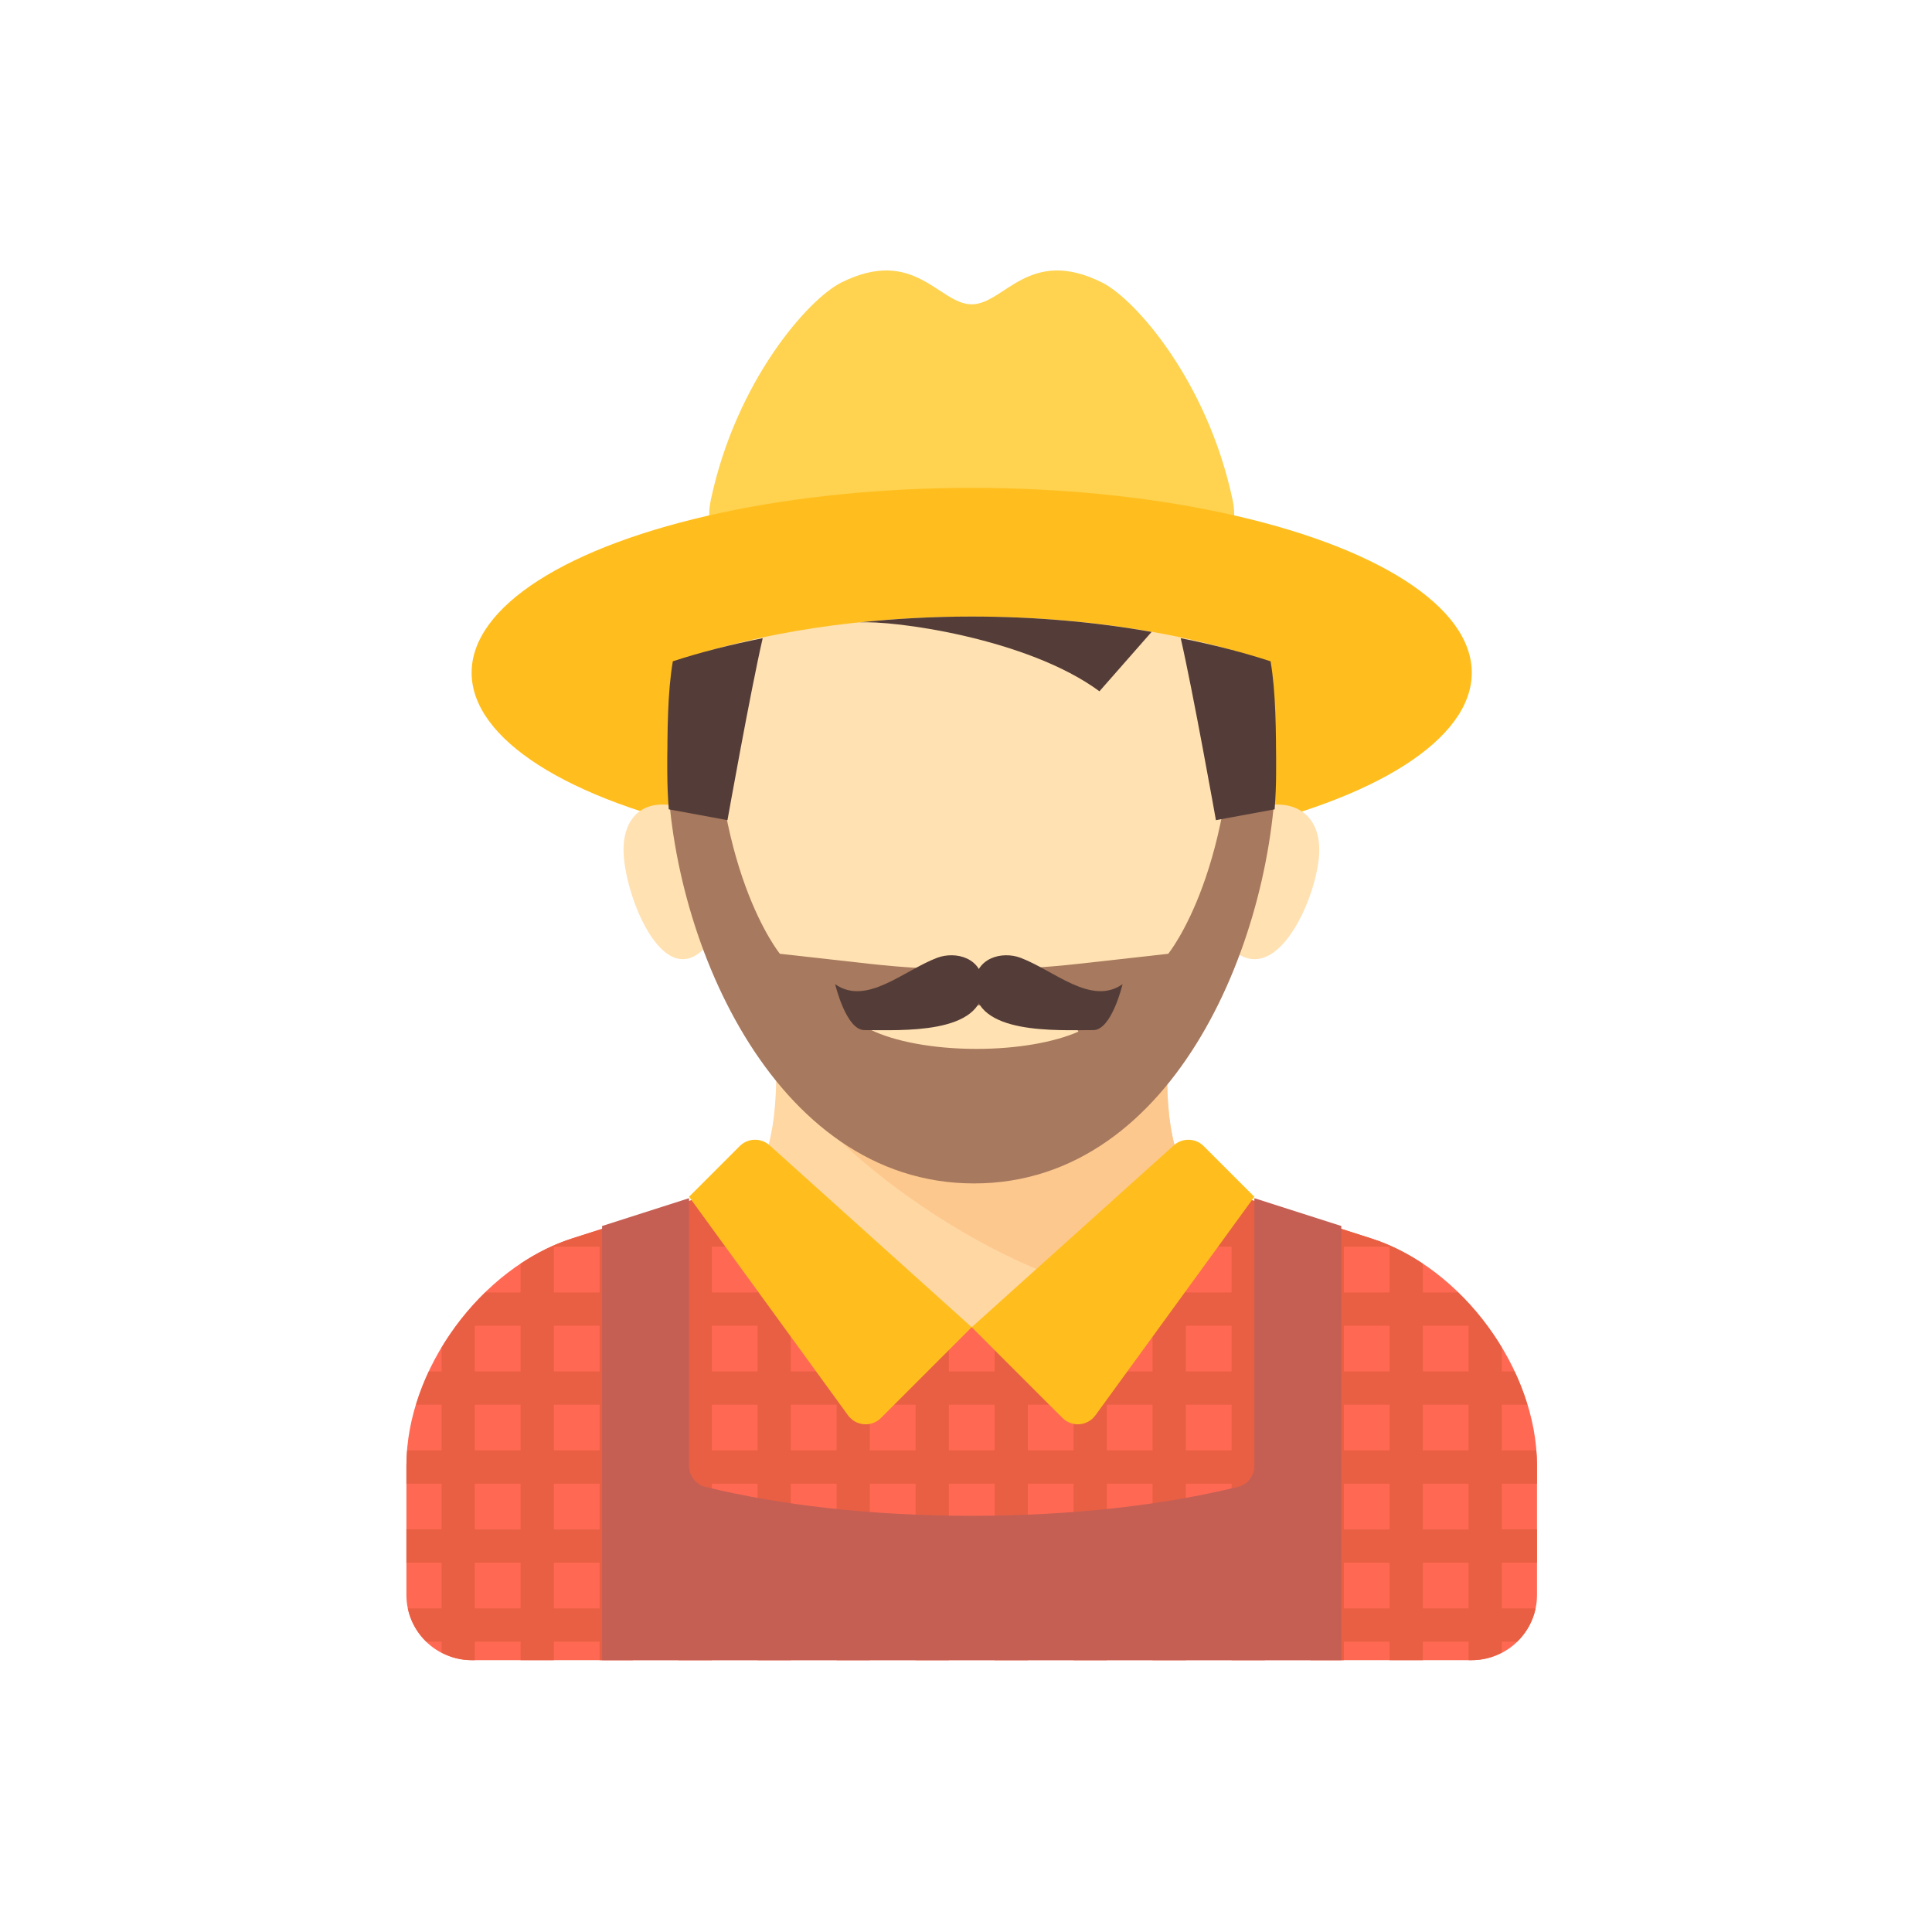 <?xml version="1.0" encoding="UTF-8"?>
<svg width="100px" height="100px" viewBox="0 0 100 100" version="1.1" xmlns="http://www.w3.org/2000/svg" xmlns:xlink="http://www.w3.org/1999/xlink">
    <!-- Generator: Sketch 51.3 (57544) - http://www.bohemiancoding.com/sketch -->
    <title>image-farmer</title>
    <desc>Created with Sketch.</desc>
    <defs></defs>
    <g id="Page-1" stroke="none" stroke-width="1" fill="none" fill-rule="evenodd">
        <g id="home" transform="translate(-148, -990)">
            <g id="Group-22" transform="translate(0, 906)">
                <g id="Group-7" transform="translate(128, 64)">
                    <g id="Group-15" transform="translate(20, 20)">
                        <rect id="Rectangle-9" x="0" y="0" width="100" height="100"></rect>
                        <g id="farmer" transform="translate(21, 14)" fill-rule="nonzero">
                            <path d="M42.8,11.88 C41.487,5.691 37.736,1.47 36.048,0.626 C32.249,-1.273 30.983,1.752 29.295,1.752 C27.607,1.752 26.341,-1.273 22.543,0.626 C20.855,1.47 17.104,5.691 15.791,11.88 C14.478,18.07 29.295,13.005 29.295,13.005 C29.295,13.005 44.113,18.07 42.8,11.88 Z" id="Shape" fill="#FFD24F"></path>
                            <ellipse id="Oval" fill="#FFBE1E" cx="29.295" cy="20.819" rx="25.884" ry="9.566"></ellipse>
                            <path d="M14.066,27.745 C12.379,27.323 11.274,28.225 11.274,29.996 C11.274,32.341 13.542,38.085 15.927,34.498 C18.312,30.91 14.066,27.745 14.066,27.745 Z" id="Shape" fill="#FFE1B2"></path>
                            <path d="M44.238,27.745 C46.079,27.323 47.286,28.225 47.286,29.996 C47.286,32.341 44.81,38.085 42.206,34.498 C39.603,30.91 44.238,27.745 44.238,27.745 Z" id="Shape" fill="#FFE1B2"></path>
                            <path d="M16.932,48.209 C19.448,46.588 19.167,41.765 19.167,40.64 L39.424,40.64 C39.424,41.765 39.112,46.588 41.628,48.209 L29.295,62.022 L16.932,48.209 Z" id="Shape" fill="#FFD7A3"></path>
                            <path d="M37.173,53.019 L41.628,48.209 C39.111,46.588 39.424,41.765 39.424,40.64 L19.167,40.64 C20.62,44.819 30.233,51.988 37.173,53.019 Z" id="Shape" fill="#FDC88E"></path>
                            <path d="M55.179,71.93 C57.043,71.93 58.555,70.419 58.555,68.554 L58.555,61.849 C58.555,56.897 54.696,51.611 49.98,50.102 L42.94,47.849 C39.152,50.745 33.738,54.696 29.295,54.696 C24.852,54.696 19.439,50.745 15.651,47.849 L8.61,50.102 C3.894,51.611 0.036,56.897 0.036,61.849 L0.036,68.554 C0.036,70.419 1.547,71.93 3.412,71.93 L55.179,71.93 Z" id="Shape" fill="#FF6953"></path>
                            <path d="M58.482,69.25 L56.735,69.25 L56.735,66.884 L58.555,66.884 L58.555,65.161 L56.735,65.161 L56.735,62.795 L58.555,62.795 L58.555,61.849 C58.555,61.591 58.538,61.332 58.518,61.072 L56.735,61.072 L56.735,58.707 L58.058,58.707 C57.88,58.122 57.658,57.546 57.394,56.984 L56.735,56.984 L56.735,55.75 C56.107,54.705 55.342,53.739 54.473,52.895 L52.646,52.895 L52.646,51.408 C51.805,50.848 50.911,50.399 49.98,50.102 L45.931,48.806 L44.468,48.806 L44.468,48.337 L42.94,47.849 C42.877,47.897 42.809,47.948 42.745,47.997 L42.745,48.806 L41.673,48.806 C40.728,49.511 39.713,50.241 38.656,50.941 L38.656,52.895 L36.29,52.895 L36.29,52.398 C34.305,53.516 32.268,54.371 30.361,54.617 L30.478,54.617 L30.478,56.983 L28.112,56.983 L28.112,54.617 L28.229,54.617 C26.323,54.371 24.285,53.516 22.301,52.398 L22.301,52.894 L19.934,52.894 L19.934,50.941 C18.878,50.241 17.862,49.511 16.917,48.805 L15.845,48.805 L15.845,47.996 C15.781,47.948 15.714,47.897 15.651,47.848 L14.123,48.337 L14.123,48.805 L12.66,48.805 L8.61,50.101 C7.68,50.399 6.785,50.848 5.945,51.408 L5.945,52.895 L4.118,52.895 C3.249,53.739 2.483,54.705 1.856,55.749 L1.856,56.983 L1.197,56.983 C0.933,57.546 0.711,58.122 0.533,58.706 L1.856,58.706 L1.856,61.072 L0.073,61.072 C0.052,61.332 0.036,61.591 0.036,61.849 L0.036,62.795 L1.856,62.795 L1.856,65.161 L0.036,65.161 L0.036,66.884 L1.856,66.884 L1.856,69.25 L0.109,69.25 C0.25,69.92 0.59,70.514 1.063,70.973 L1.856,70.973 L1.856,71.534 C2.323,71.779 2.847,71.93 3.412,71.93 L3.579,71.93 L3.579,70.973 L5.945,70.973 L5.945,71.93 L7.668,71.93 L7.668,70.973 L10.034,70.973 L10.034,71.93 L11.757,71.93 L11.757,70.973 L14.123,70.973 L14.123,71.93 L15.846,71.93 L15.846,70.973 L18.212,70.973 L18.212,71.93 L19.935,71.93 L19.935,70.973 L22.301,70.973 L22.301,71.93 L24.024,71.93 L24.024,70.973 L26.39,70.973 L26.39,71.93 L28.113,71.93 L28.113,70.973 L30.479,70.973 L30.479,71.93 L32.202,71.93 L32.202,70.973 L34.568,70.973 L34.568,71.93 L36.291,71.93 L36.291,70.973 L38.657,70.973 L38.657,71.93 L40.38,71.93 L40.38,70.973 L42.746,70.973 L42.746,71.93 L44.468,71.93 L44.468,70.973 L46.835,70.973 L46.835,71.93 L48.557,71.93 L48.557,70.973 L50.923,70.973 L50.923,71.93 L52.647,71.93 L52.647,70.973 L55.013,70.973 L55.013,71.93 L55.18,71.93 C55.744,71.93 56.268,71.779 56.736,71.534 L56.736,70.973 L57.529,70.973 C58.001,70.514 58.341,69.92 58.482,69.25 Z M5.945,69.25 L3.579,69.25 L3.579,66.884 L5.945,66.884 L5.945,69.25 Z M5.945,65.162 L3.579,65.162 L3.579,62.795 L5.945,62.795 L5.945,65.162 Z M5.945,61.073 L3.579,61.073 L3.579,58.707 L5.945,58.707 L5.945,61.073 Z M5.945,56.984 L3.579,56.984 L3.579,54.618 L5.945,54.618 L5.945,56.984 Z M10.034,69.25 L7.668,69.25 L7.668,66.884 L10.034,66.884 L10.034,69.25 Z M10.034,65.162 L7.668,65.162 L7.668,62.795 L10.034,62.795 L10.034,65.162 Z M10.034,61.073 L7.668,61.073 L7.668,58.707 L10.034,58.707 L10.034,61.073 Z M10.034,56.984 L7.668,56.984 L7.668,54.618 L10.034,54.618 L10.034,56.984 Z M10.034,52.895 L7.668,52.895 L7.668,50.529 L10.034,50.529 L10.034,52.895 Z M14.123,69.25 L11.757,69.25 L11.757,66.884 L14.123,66.884 L14.123,69.25 Z M14.123,65.162 L11.757,65.162 L11.757,62.795 L14.123,62.795 L14.123,65.162 Z M14.123,61.073 L11.757,61.073 L11.757,58.707 L14.123,58.707 L14.123,61.073 Z M14.123,56.984 L11.757,56.984 L11.757,54.618 L14.123,54.618 L14.123,56.984 Z M14.123,52.895 L11.757,52.895 L11.757,50.529 L14.123,50.529 L14.123,52.895 Z M18.212,69.25 L15.845,69.25 L15.845,66.884 L18.212,66.884 L18.212,69.25 Z M18.212,65.162 L15.845,65.162 L15.845,62.795 L18.212,62.795 L18.212,65.162 Z M18.212,61.073 L15.845,61.073 L15.845,58.707 L18.212,58.707 L18.212,61.073 Z M18.212,56.984 L15.845,56.984 L15.845,54.618 L18.212,54.618 L18.212,56.984 Z M18.212,52.895 L15.845,52.895 L15.845,50.529 L18.212,50.529 L18.212,52.895 Z M22.301,69.25 L19.934,69.25 L19.934,66.884 L22.301,66.884 L22.301,69.25 Z M22.301,65.162 L19.934,65.162 L19.934,62.795 L22.301,62.795 L22.301,65.162 Z M22.301,61.073 L19.934,61.073 L19.934,58.707 L22.301,58.707 L22.301,61.073 Z M22.301,56.984 L19.934,56.984 L19.934,54.618 L22.301,54.618 L22.301,56.984 Z M26.389,69.25 L24.023,69.25 L24.023,66.884 L26.389,66.884 L26.389,69.25 Z M26.389,65.162 L24.023,65.162 L24.023,62.795 L26.389,62.795 L26.389,65.162 Z M26.389,61.073 L24.023,61.073 L24.023,58.707 L26.389,58.707 L26.389,61.073 Z M26.389,56.984 L24.023,56.984 L24.023,54.618 L26.389,54.618 L26.389,56.984 Z M30.478,69.25 L28.112,69.25 L28.112,66.884 L30.478,66.884 L30.478,69.25 Z M30.478,65.162 L28.112,65.162 L28.112,62.795 L30.478,62.795 L30.478,65.162 Z M30.478,61.073 L28.112,61.073 L28.112,58.707 L30.478,58.707 L30.478,61.073 Z M34.567,69.25 L32.201,69.25 L32.201,66.884 L34.567,66.884 L34.567,69.25 Z M34.567,65.162 L32.201,65.162 L32.201,62.795 L34.567,62.795 L34.567,65.162 Z M34.567,61.073 L32.201,61.073 L32.201,58.707 L34.567,58.707 L34.567,61.073 Z M34.567,56.984 L32.201,56.984 L32.201,54.618 L34.567,54.618 L34.567,56.984 Z M38.656,69.25 L36.29,69.25 L36.29,66.884 L38.656,66.884 L38.656,69.25 Z M38.656,65.162 L36.29,65.162 L36.29,62.795 L38.656,62.795 L38.656,65.162 Z M38.656,61.073 L36.29,61.073 L36.29,58.707 L38.656,58.707 L38.656,61.073 Z M38.656,56.984 L36.29,56.984 L36.29,54.618 L38.656,54.618 L38.656,56.984 Z M42.745,69.25 L40.379,69.25 L40.379,66.884 L42.745,66.884 L42.745,69.25 Z M42.745,65.162 L40.379,65.162 L40.379,62.795 L42.745,62.795 L42.745,65.162 Z M42.745,61.073 L40.379,61.073 L40.379,58.707 L42.745,58.707 L42.745,61.073 Z M42.745,56.984 L40.379,56.984 L40.379,54.618 L42.745,54.618 L42.745,56.984 Z M42.745,52.895 L40.379,52.895 L40.379,50.529 L42.745,50.529 L42.745,52.895 Z M46.834,69.25 L44.468,69.25 L44.468,66.884 L46.834,66.884 L46.834,69.25 Z M46.834,65.162 L44.468,65.162 L44.468,62.795 L46.834,62.795 L46.834,65.162 Z M46.834,61.073 L44.468,61.073 L44.468,58.707 L46.834,58.707 L46.834,61.073 Z M46.834,56.984 L44.468,56.984 L44.468,54.618 L46.834,54.618 L46.834,56.984 Z M46.834,52.895 L44.468,52.895 L44.468,50.529 L46.834,50.529 L46.834,52.895 Z M50.923,69.25 L48.557,69.25 L48.557,66.884 L50.923,66.884 L50.923,69.25 Z M50.923,65.162 L48.557,65.162 L48.557,62.795 L50.923,62.795 L50.923,65.162 Z M50.923,61.073 L48.557,61.073 L48.557,58.707 L50.923,58.707 L50.923,61.073 Z M50.923,56.984 L48.557,56.984 L48.557,54.618 L50.923,54.618 L50.923,56.984 Z M50.923,52.895 L48.557,52.895 L48.557,50.529 L50.923,50.529 L50.923,52.895 Z M55.012,69.25 L52.646,69.25 L52.646,66.884 L55.012,66.884 L55.012,69.25 Z M55.012,65.162 L52.646,65.162 L52.646,62.795 L55.012,62.795 L55.012,65.162 Z M55.012,61.073 L52.646,61.073 L52.646,58.707 L55.012,58.707 L55.012,61.073 Z M55.012,56.984 L52.646,56.984 L52.646,54.618 L55.012,54.618 L55.012,56.984 Z" id="Shape" fill="#E95F43"></path>
                            <path d="M29.295,54.696 L24.6,59.392 C24.111,59.881 23.301,59.817 22.894,59.258 L14.665,47.944 L17.286,45.323 C17.71,44.899 18.39,44.882 18.835,45.282 L29.295,54.696 Z" id="Shape" fill="#FFBE1E"></path>
                            <path d="M29.295,54.696 L33.991,59.392 C34.48,59.881 35.29,59.817 35.697,59.258 L43.925,47.944 L41.304,45.323 C40.881,44.899 40.2,44.882 39.755,45.282 L29.295,54.696 Z" id="Shape" fill="#FFBE1E"></path>
                            <path d="M14.242,20.136 C13.979,21.728 13.964,23.642 13.964,25.917 C13.964,34.929 19.014,46.173 29.295,46.173 C39.577,46.173 44.627,34.929 44.627,25.917 C44.627,23.642 44.612,21.728 44.349,20.136 C40.225,18.746 34.993,17.912 29.296,17.912 C23.598,17.912 18.366,18.745 14.242,20.136 Z" id="Shape" fill="#FFE1B2"></path>
                            <path d="M44.684,21.956 C43.783,20.8 42.817,19.612 42.817,19.612 L42.817,20.738 C43.096,30.936 39.467,35.368 39.467,35.368 L34.843,35.885 C31.237,36.289 27.598,36.289 23.992,35.885 L19.367,35.368 C19.367,35.368 15.738,30.936 16.018,20.738 L16.018,19.612 C16.018,19.612 15.051,20.8 14.151,21.956 C13.916,22.96 13.54,24.051 13.54,25.249 C13.54,34.261 18.933,47.254 29.417,47.254 C39.902,47.254 45.05,34.261 45.05,25.249 C45.051,24.051 44.919,22.96 44.684,21.956 Z M26.067,38.04 L32.767,38.04 C33.686,38.04 34.473,38.6 34.817,39.399 C33.58,39.942 31.681,40.291 29.541,40.291 C27.281,40.291 25.295,39.9 24.069,39.305 C24.432,38.559 25.187,38.04 26.067,38.04 Z" id="Shape" fill="#A7795E"></path>
                            <path d="M29.893,37.039 C29.893,35.553 28.451,35.217 27.502,35.577 C25.761,36.237 23.844,38.079 22.227,36.94 C22.227,36.94 22.789,39.318 23.739,39.318 C25.638,39.318 29.893,39.566 29.893,37.039 Z" id="Shape" fill="#543D38"></path>
                            <path d="M29.438,37.039 C29.438,35.553 30.88,35.217 31.829,35.577 C33.57,36.237 35.487,38.079 37.105,36.94 C37.105,36.94 36.542,39.318 35.593,39.318 C33.694,39.318 29.438,39.566 29.438,37.039 Z" id="Shape" fill="#543D38"></path>
                            <path d="M48.427,49.458 L43.925,48.017 L43.925,61.865 C43.925,62.38 43.583,62.835 43.083,62.958 C39.274,63.897 34.495,64.458 29.295,64.458 C24.096,64.458 19.317,63.897 15.508,62.958 C15.007,62.835 14.666,62.38 14.666,61.865 L14.666,48.017 L10.164,49.458 L10.164,71.93 L48.427,71.93 L48.427,49.458 L48.427,49.458 Z" id="Shape" fill="#C55F54"></path>
                            <path d="M13.616,27.891 L16.654,28.451 C16.654,28.451 17.841,21.796 18.477,19.032 C16.818,19.363 15.252,19.761 13.825,20.229 C13.555,21.821 13.54,23.736 13.54,26.01 C13.54,26.628 13.567,27.257 13.616,27.891 Z" id="Shape" fill="#543D38"></path>
                            <path d="M44.975,27.891 L41.936,28.451 C41.936,28.451 40.749,21.796 40.113,19.032 C41.773,19.363 43.338,19.761 44.765,20.229 C45.036,21.821 45.051,23.736 45.051,26.01 C45.051,26.628 45.024,27.257 44.975,27.891 Z" id="Shape" fill="#543D38"></path>
                            <path d="M35.907,21.781 L38.607,18.707 C35.741,18.2 32.601,17.912 29.295,17.912 C27.284,17.912 25.334,18.021 23.467,18.217 C25.232,18.096 32.179,19.032 35.907,21.781 Z" id="Shape" fill="#543D38"></path>
                        </g>
                    </g>
                </g>
            </g>
        </g>
    </g>
</svg>